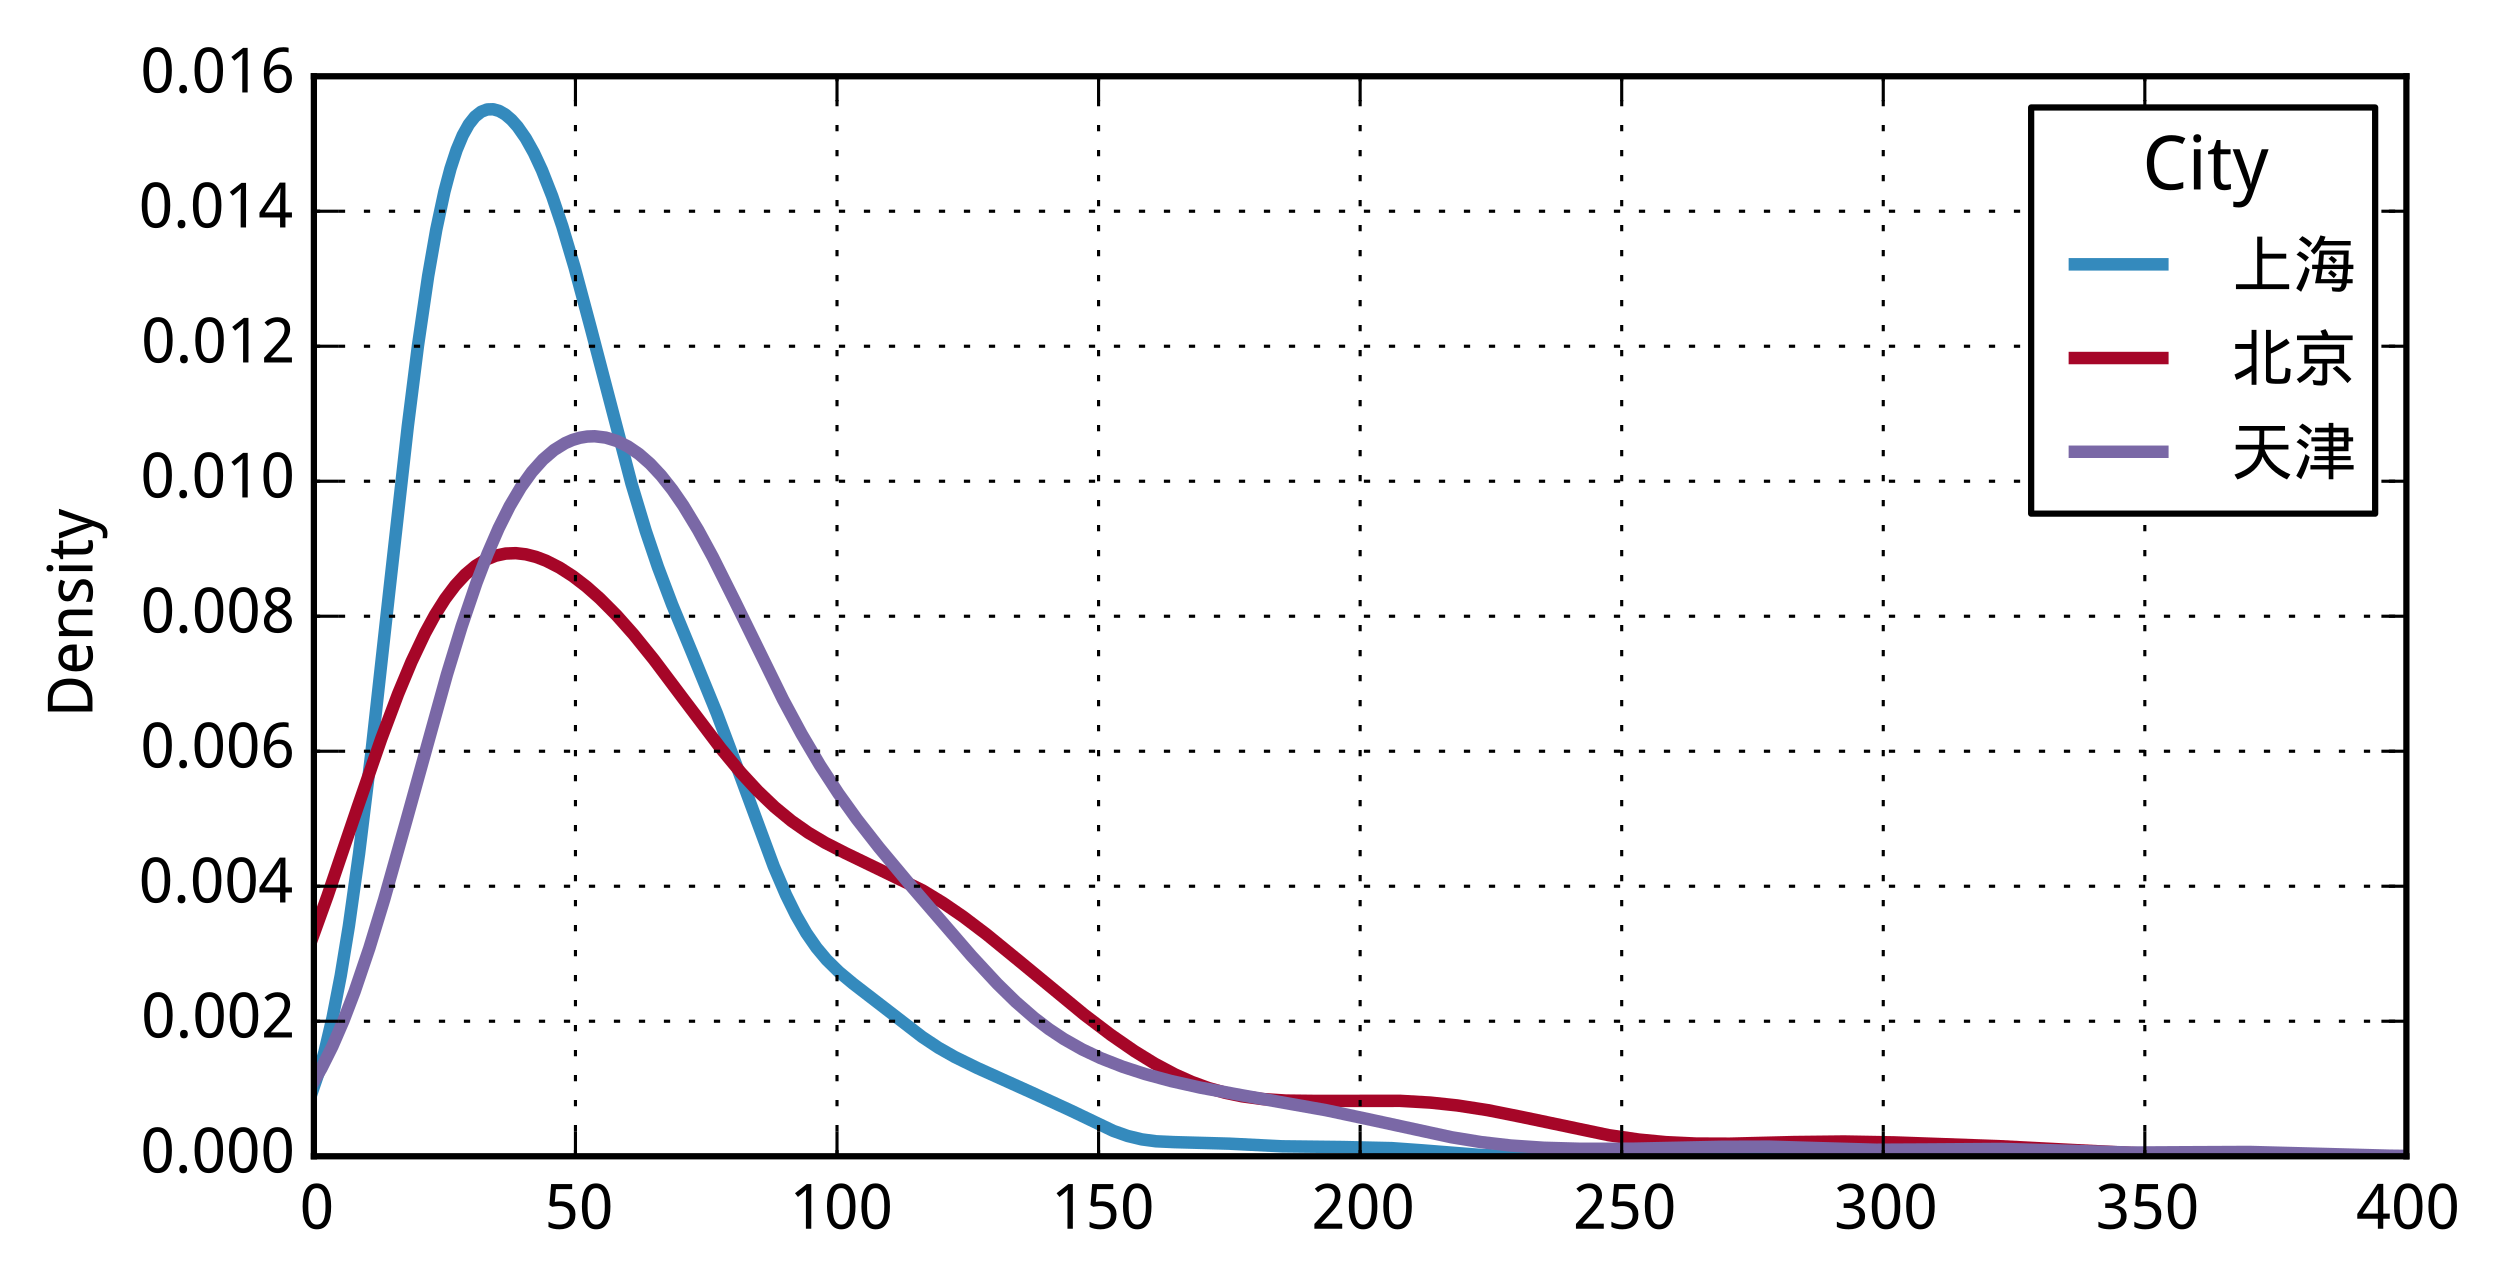 <?xml version="1.0" encoding="utf-8" standalone="no"?>
<!DOCTYPE svg PUBLIC "-//W3C//DTD SVG 1.1//EN"
  "http://www.w3.org/Graphics/SVG/1.1/DTD/svg11.dtd">
<!-- Created with matplotlib (http://matplotlib.org/) -->
<svg height="206pt" version="1.1" viewBox="0 0 400 206" width="400pt" xmlns="http://www.w3.org/2000/svg" xmlns:xlink="http://www.w3.org/1999/xlink">
 <defs>
  <style type="text/css">
*{stroke-linecap:butt;stroke-linejoin:round;}
  </style>
 </defs>
 <g id="figure_1">
  <g id="patch_1">
   <path d="
M4.44089e-16 206.196
L400.19 206.196
L400.19 0
L4.44089e-16 0
z
" style="fill:#ffffff;"/>
  </g>
  <g id="axes_1">
   <g id="patch_2">
    <path d="
M50.222 184.999
L385.022 184.999
L385.022 12.199
L50.222 12.199
z
" style="fill:#ffffff;"/>
   </g>
   <g id="line2d_1">
    <path clip-path="url(#pd589d050f4)" d="
M49.963 174.605
L50.939 171.751
L51.915 168.33
L53.216 162.801
L54.518 156.088
L55.819 148.16
L57.445 136.601
L59.397 120.658
L62.325 94.231
L65.252 68.166
L66.879 55.268
L68.506 44.144
L69.807 36.715
L71.108 30.643
L72.084 26.959
L73.06 23.979
L74.036 21.645
L75.012 19.896
L75.987 18.666
L76.963 17.89
L77.939 17.511
L78.915 17.481
L79.891 17.763
L80.867 18.331
L81.843 19.168
L82.819 20.266
L84.12 22.132
L85.421 24.459
L86.722 27.253
L88.349 31.39
L89.975 36.209
L91.927 42.775
L94.53 52.501
L101.036 77.38
L103.313 84.941
L105.265 90.714
L107.542 96.739
L110.795 104.603
L114.698 114.152
L117.626 121.93
L123.807 138.638
L125.759 143.183
L127.385 146.477
L129.012 149.287
L130.638 151.631
L132.265 153.571
L134.217 155.492
L136.494 157.387
L147.554 165.91
L150.156 167.638
L152.759 169.115
L156.337 170.868
L165.12 174.831
L171.301 177.677
L178.132 180.945
L180.41 181.752
L182.687 182.302
L184.964 182.606
L187.891 182.741
L196.675 182.986
L205.133 183.411
L214.892 183.526
L222.699 183.703
L227.578 184.054
L237.012 184.801
L242.868 184.963
L255.229 184.999
L304.024 184.999
L304.024 184.999" style="fill:none;stroke:#348abd;stroke-linecap:square;stroke-width:2.0;"/>
   </g>
   <g id="line2d_2">
    <path clip-path="url(#pd589d050f4)" d="
M49.707 150.819
L52.397 143.355
L57.239 129.092
L61.005 118.193
L63.695 111.023
L65.847 105.861
L67.999 101.319
L69.613 98.363
L71.227 95.809
L72.841 93.662
L74.455 91.918
L76.069 90.56
L77.683 89.567
L79.297 88.913
L80.911 88.569
L82.525 88.505
L84.139 88.692
L85.753 89.103
L87.367 89.715
L89.519 90.812
L91.671 92.2
L93.823 93.854
L95.975 95.756
L98.665 98.461
L101.355 101.493
L104.583 105.49
L109.425 111.935
L115.343 119.767
L118.572 123.659
L121.262 126.571
L123.952 129.138
L126.642 131.352
L129.332 133.235
L132.022 134.838
L135.25 136.488
L147.624 142.472
L150.852 144.438
L154.08 146.649
L157.846 149.498
L163.226 153.893
L173.448 162.319
L177.752 165.584
L181.518 168.187
L184.746 170.175
L187.975 171.894
L190.665 173.097
L193.355 174.082
L196.045 174.848
L198.735 175.409
L201.963 175.844
L205.729 176.092
L210.571 176.148
L224.021 176.135
L228.863 176.415
L233.167 176.871
L238.009 177.622
L243.389 178.695
L257.378 181.625
L262.22 182.33
L266.524 182.742
L271.366 182.971
L276.746 182.991
L286.968 182.732
L295.038 182.641
L303.108 182.787
L319.786 183.385
L332.161 184.026
L345.073 184.676
L354.757 184.912
L369.283 184.993
L385.423 184.999
L385.423 184.999" style="fill:none;stroke:#a60628;stroke-linecap:square;stroke-width:2.0;"/>
   </g>
   <g id="line2d_3">
    <path clip-path="url(#pd589d050f4)" d="
M49.643 173.979
L51.416 170.959
L53.189 167.405
L54.962 163.302
L56.735 158.659
L59.099 151.682
L61.462 143.936
L65.008 131.333
L71.509 107.917
L73.873 100.194
L76.237 93.238
L78.01 88.607
L79.783 84.516
L81.556 80.976
L83.329 77.98
L85.102 75.507
L86.874 73.528
L88.647 72.007
L90.42 70.907
L91.602 70.391
L92.784 70.04
L93.966 69.845
L95.148 69.802
L96.921 70.016
L98.694 70.559
L100.467 71.432
L102.24 72.642
L104.013 74.194
L105.786 76.093
L107.559 78.334
L109.332 80.904
L111.695 84.8
L114.059 89.148
L117.605 96.248
L125.288 111.935
L128.243 117.427
L131.198 122.437
L134.153 126.968
L137.108 131.085
L140.653 135.622
L145.972 141.991
L155.428 152.936
L159.565 157.399
L162.52 160.292
L165.474 162.86
L167.838 164.66
L170.202 166.233
L173.157 167.907
L176.112 169.303
L179.658 170.69
L183.204 171.841
L187.341 172.963
L192.068 174.023
L198.569 175.22
L212.162 177.634
L219.844 179.271
L232.255 181.963
L236.983 182.736
L241.711 183.282
L247.029 183.642
L252.939 183.81
L261.213 183.797
L275.396 183.489
L283.079 183.465
L290.762 183.693
L300.217 183.961
L307.9 183.921
L320.311 183.83
L328.584 184.054
L340.995 184.409
L349.268 184.362
L359.906 184.313
L368.771 184.548
L382.363 184.914
L385.318 184.949
L385.318 184.949" style="fill:none;stroke:#7a68a6;stroke-linecap:square;stroke-width:2.0;"/>
   </g>
   <g id="patch_3">
    <path d="
M50.222 12.199
L385.022 12.199" style="fill:none;stroke:#000000;stroke-linecap:square;stroke-linejoin:miter;"/>
   </g>
   <g id="patch_4">
    <path d="
M385.022 184.999
L385.022 12.199" style="fill:none;stroke:#000000;stroke-linecap:square;stroke-linejoin:miter;"/>
   </g>
   <g id="patch_5">
    <path d="
M50.222 184.999
L385.022 184.999" style="fill:none;stroke:#000000;stroke-linecap:square;stroke-linejoin:miter;"/>
   </g>
   <g id="patch_6">
    <path d="
M50.222 184.999
L50.222 12.199" style="fill:none;stroke:#000000;stroke-linecap:square;stroke-linejoin:miter;"/>
   </g>
   <g id="matplotlib.axis_1">
    <g id="xtick_1">
     <g id="line2d_4">
      <path clip-path="url(#pd589d050f4)" d="
M50.222 184.999
L50.222 12.199" style="fill:none;stroke:#000000;stroke-dasharray:1,3;stroke-dashoffset:0.0;stroke-width:0.5;"/>
     </g>
     <g id="line2d_5">
      <defs>
       <path d="
M0 0
L0 -4" id="m93b0483c22" style="stroke:#000000;stroke-width:0.5;"/>
      </defs>
      <g>
       <use style="stroke:#000000;stroke-width:0.5;" x="50.222" xlink:href="#m93b0483c22" y="184.999"/>
      </g>
     </g>
     <g id="line2d_6">
      <defs>
       <path d="
M0 0
L0 4" id="m741efc42ff" style="stroke:#000000;stroke-width:0.5;"/>
      </defs>
      <g>
       <use style="stroke:#000000;stroke-width:0.5;" x="50.222" xlink:href="#m741efc42ff" y="12.199"/>
      </g>
     </g>
     <g id="text_1">
      <!-- 0 -->
      <defs>
       <path d="
M50.391 35.797
Q50.391 27.156 49.141 20.312
Q47.906 13.484 45.141 8.734
Q42.391 4 38.031 1.5
Q33.688 -0.984 27.484 -0.984
Q21.734 -0.984 17.453 1.5
Q13.188 4 10.375 8.734
Q7.562 13.484 6.172 20.312
Q4.781 27.156 4.781 35.797
Q4.781 44.438 6.031 51.266
Q7.281 58.109 9.984 62.812
Q12.703 67.531 17.016 70.016
Q21.344 72.516 27.484 72.516
Q33.297 72.516 37.594 70.047
Q41.891 67.578 44.719 62.859
Q47.562 58.156 48.969 51.312
Q50.391 44.484 50.391 35.797
M13.812 35.797
Q13.812 28.469 14.547 23
Q15.281 17.531 16.891 13.891
Q18.5 10.25 21.109 8.422
Q23.734 6.594 27.484 6.594
Q31.25 6.594 33.891 8.391
Q36.531 10.203 38.203 13.812
Q39.891 17.438 40.641 22.922
Q41.406 28.422 41.406 35.797
Q41.406 43.109 40.641 48.578
Q39.891 54.047 38.203 57.656
Q36.531 61.281 33.891 63.078
Q31.25 64.891 27.484 64.891
Q23.734 64.891 21.109 63.078
Q18.5 61.281 16.891 57.656
Q15.281 54.047 14.547 48.578
Q13.812 43.109 13.812 35.797" id="WenQuanYiMicroHei-30"/>
      </defs>
      <g transform="translate(47.943 196.594)scale(0.1 -0.1)">
       <use xlink:href="#WenQuanYiMicroHei-30"/>
      </g>
     </g>
    </g>
    <g id="xtick_2">
     <g id="line2d_7">
      <path clip-path="url(#pd589d050f4)" d="
M92.072 184.999
L92.072 12.199" style="fill:none;stroke:#000000;stroke-dasharray:1,3;stroke-dashoffset:0.0;stroke-width:0.5;"/>
     </g>
     <g id="line2d_8">
      <g>
       <use style="stroke:#000000;stroke-width:0.5;" x="92.072" xlink:href="#m93b0483c22" y="184.999"/>
      </g>
     </g>
     <g id="line2d_9">
      <g>
       <use style="stroke:#000000;stroke-width:0.5;" x="92.072" xlink:href="#m741efc42ff" y="12.199"/>
      </g>
     </g>
     <g id="text_2">
      <!-- 50 -->
      <defs>
       <path d="
M26.609 43.797
Q31.453 43.797 35.625 42.453
Q39.797 41.109 42.891 38.469
Q46 35.844 47.75 31.938
Q49.516 28.031 49.516 22.906
Q49.516 17.328 47.844 12.891
Q46.188 8.453 42.922 5.375
Q39.656 2.297 34.844 0.656
Q30.031 -0.984 23.781 -0.984
Q21.297 -0.984 18.875 -0.734
Q16.453 -0.484 14.234 -0.016
Q12.016 0.438 10.016 1.172
Q8.016 1.906 6.391 2.875
L6.391 11.281
Q8.016 10.156 10.188 9.281
Q12.359 8.406 14.75 7.812
Q17.141 7.234 19.547 6.906
Q21.969 6.594 24.031 6.594
Q27.875 6.594 30.906 7.5
Q33.938 8.406 36.031 10.297
Q38.141 12.203 39.25 15.078
Q40.375 17.969 40.375 21.922
Q40.375 28.906 36.078 32.594
Q31.781 36.281 23.578 36.281
Q22.266 36.281 20.719 36.156
Q19.188 36.031 17.641 35.828
Q16.109 35.641 14.719 35.422
Q13.328 35.203 12.312 35.016
L7.906 37.797
L10.594 71.391
L44.281 71.391
L44.281 63.281
L18.312 63.281
L16.406 42.828
Q17.969 43.109 20.531 43.453
Q23.094 43.797 26.609 43.797" id="WenQuanYiMicroHei-35"/>
      </defs>
      <g transform="translate(87.12 196.594)scale(0.1 -0.1)">
       <use xlink:href="#WenQuanYiMicroHei-35"/>
       <use x="55.078" xlink:href="#WenQuanYiMicroHei-30"/>
      </g>
     </g>
    </g>
    <g id="xtick_3">
     <g id="line2d_10">
      <path clip-path="url(#pd589d050f4)" d="
M133.922 184.999
L133.922 12.199" style="fill:none;stroke:#000000;stroke-dasharray:1,3;stroke-dashoffset:0.0;stroke-width:0.5;"/>
     </g>
     <g id="line2d_11">
      <g>
       <use style="stroke:#000000;stroke-width:0.5;" x="133.922" xlink:href="#m93b0483c22" y="184.999"/>
      </g>
     </g>
     <g id="line2d_12">
      <g>
       <use style="stroke:#000000;stroke-width:0.5;" x="133.922" xlink:href="#m741efc42ff" y="12.199"/>
      </g>
     </g>
     <g id="text_3">
      <!-- 100 -->
      <defs>
       <path d="
M34.719 0
L26.125 0
L26.125 44.578
Q26.125 46.688 26.141 49.078
Q26.172 51.469 26.234 53.828
Q26.312 56.203 26.391 58.375
Q26.469 60.547 26.516 62.203
Q25.688 61.328 25.047 60.688
Q24.422 60.062 23.75 59.469
Q23.094 58.891 22.359 58.219
Q21.625 57.562 20.609 56.688
L13.375 50.781
L8.688 56.781
L27.391 71.391
L34.719 71.391
z
" id="WenQuanYiMicroHei-31"/>
      </defs>
      <g transform="translate(126.332 196.594)scale(0.1 -0.1)">
       <use xlink:href="#WenQuanYiMicroHei-31"/>
       <use x="55.078" xlink:href="#WenQuanYiMicroHei-30"/>
       <use x="110.156" xlink:href="#WenQuanYiMicroHei-30"/>
      </g>
     </g>
    </g>
    <g id="xtick_4">
     <g id="line2d_13">
      <path clip-path="url(#pd589d050f4)" d="
M175.772 184.999
L175.772 12.199" style="fill:none;stroke:#000000;stroke-dasharray:1,3;stroke-dashoffset:0.0;stroke-width:0.5;"/>
     </g>
     <g id="line2d_14">
      <g>
       <use style="stroke:#000000;stroke-width:0.5;" x="175.772" xlink:href="#m93b0483c22" y="184.999"/>
      </g>
     </g>
     <g id="line2d_15">
      <g>
       <use style="stroke:#000000;stroke-width:0.5;" x="175.772" xlink:href="#m741efc42ff" y="12.199"/>
      </g>
     </g>
     <g id="text_4">
      <!-- 150 -->
      <g transform="translate(168.182 196.594)scale(0.1 -0.1)">
       <use xlink:href="#WenQuanYiMicroHei-31"/>
       <use x="55.078" xlink:href="#WenQuanYiMicroHei-35"/>
       <use x="110.156" xlink:href="#WenQuanYiMicroHei-30"/>
      </g>
     </g>
    </g>
    <g id="xtick_5">
     <g id="line2d_16">
      <path clip-path="url(#pd589d050f4)" d="
M217.622 184.999
L217.622 12.199" style="fill:none;stroke:#000000;stroke-dasharray:1,3;stroke-dashoffset:0.0;stroke-width:0.5;"/>
     </g>
     <g id="line2d_17">
      <g>
       <use style="stroke:#000000;stroke-width:0.5;" x="217.622" xlink:href="#m93b0483c22" y="184.999"/>
      </g>
     </g>
     <g id="line2d_18">
      <g>
       <use style="stroke:#000000;stroke-width:0.5;" x="217.622" xlink:href="#m741efc42ff" y="12.199"/>
      </g>
     </g>
     <g id="text_5">
      <!-- 200 -->
      <defs>
       <path d="
M49.219 0
L4.688 0
L4.688 7.625
L21.781 26.219
Q25.438 30.172 28.312 33.438
Q31.203 36.719 33.219 39.844
Q35.25 42.969 36.328 46.109
Q37.406 49.266 37.406 52.984
Q37.406 55.859 36.578 58.047
Q35.75 60.25 34.203 61.781
Q32.672 63.328 30.562 64.109
Q28.469 64.891 25.875 64.891
Q21.234 64.891 17.5 63.016
Q13.766 61.141 10.406 58.203
L5.422 64.016
Q7.375 65.766 9.609 67.297
Q11.859 68.844 14.453 69.969
Q17.047 71.094 19.922 71.75
Q22.797 72.406 25.984 72.406
Q30.672 72.406 34.453 71.094
Q38.234 69.781 40.859 67.312
Q43.5 64.844 44.938 61.297
Q46.391 57.766 46.391 53.328
Q46.391 49.172 45.094 45.406
Q43.797 41.656 41.531 38.016
Q39.266 34.375 36.109 30.703
Q32.953 27.047 29.297 23.094
L15.578 8.5
L15.578 8.109
L49.219 8.109
z
" id="WenQuanYiMicroHei-32"/>
      </defs>
      <g transform="translate(209.832 196.594)scale(0.1 -0.1)">
       <use xlink:href="#WenQuanYiMicroHei-32"/>
       <use x="55.078" xlink:href="#WenQuanYiMicroHei-30"/>
       <use x="110.156" xlink:href="#WenQuanYiMicroHei-30"/>
      </g>
     </g>
    </g>
    <g id="xtick_6">
     <g id="line2d_19">
      <path clip-path="url(#pd589d050f4)" d="
M259.472 184.999
L259.472 12.199" style="fill:none;stroke:#000000;stroke-dasharray:1,3;stroke-dashoffset:0.0;stroke-width:0.5;"/>
     </g>
     <g id="line2d_20">
      <g>
       <use style="stroke:#000000;stroke-width:0.5;" x="259.472" xlink:href="#m93b0483c22" y="184.999"/>
      </g>
     </g>
     <g id="line2d_21">
      <g>
       <use style="stroke:#000000;stroke-width:0.5;" x="259.472" xlink:href="#m741efc42ff" y="12.199"/>
      </g>
     </g>
     <g id="text_6">
      <!-- 250 -->
      <g transform="translate(251.682 196.594)scale(0.1 -0.1)">
       <use xlink:href="#WenQuanYiMicroHei-32"/>
       <use x="55.078" xlink:href="#WenQuanYiMicroHei-35"/>
       <use x="110.156" xlink:href="#WenQuanYiMicroHei-30"/>
      </g>
     </g>
    </g>
    <g id="xtick_7">
     <g id="line2d_22">
      <path clip-path="url(#pd589d050f4)" d="
M301.322 184.999
L301.322 12.199" style="fill:none;stroke:#000000;stroke-dasharray:1,3;stroke-dashoffset:0.0;stroke-width:0.5;"/>
     </g>
     <g id="line2d_23">
      <g>
       <use style="stroke:#000000;stroke-width:0.5;" x="301.322" xlink:href="#m93b0483c22" y="184.999"/>
      </g>
     </g>
     <g id="line2d_24">
      <g>
       <use style="stroke:#000000;stroke-width:0.5;" x="301.322" xlink:href="#m741efc42ff" y="12.199"/>
      </g>
     </g>
     <g id="text_7">
      <!-- 300 -->
      <defs>
       <path d="
M46.922 54.688
Q46.922 51.125 45.797 48.188
Q44.672 45.266 42.641 43.109
Q40.625 40.969 37.797 39.578
Q34.969 38.188 31.5 37.594
L31.5 37.312
Q40.141 36.234 44.625 31.812
Q49.125 27.391 49.125 20.312
Q49.125 15.625 47.531 11.719
Q45.953 7.812 42.719 4.984
Q39.5 2.156 34.562 0.578
Q29.641 -0.984 22.906 -0.984
Q17.578 -0.984 12.859 -0.141
Q8.156 0.688 4 2.875
L4 11.188
Q8.25 8.938 13.203 7.719
Q18.172 6.5 22.703 6.5
Q27.203 6.5 30.469 7.469
Q33.734 8.453 35.859 10.25
Q37.984 12.062 38.984 14.688
Q39.984 17.328 39.984 20.609
Q39.984 23.922 38.688 26.281
Q37.406 28.656 35.016 30.188
Q32.625 31.734 29.172 32.469
Q25.734 33.203 21.391 33.203
L14.891 33.203
L14.891 40.578
L21.391 40.578
Q25.344 40.578 28.422 41.547
Q31.5 42.531 33.562 44.328
Q35.641 46.141 36.719 48.625
Q37.797 51.125 37.797 54.109
Q37.797 56.641 36.906 58.641
Q36.031 60.641 34.422 62.031
Q32.812 63.422 30.562 64.156
Q28.328 64.891 25.594 64.891
Q20.359 64.891 16.375 63.25
Q12.406 61.625 8.797 58.984
L4.297 65.094
Q6.156 66.609 8.422 67.922
Q10.688 69.234 13.375 70.234
Q16.062 71.234 19.109 71.812
Q22.172 72.406 25.594 72.406
Q30.859 72.406 34.828 71.094
Q38.812 69.781 41.5 67.406
Q44.188 65.047 45.547 61.797
Q46.922 58.547 46.922 54.688" id="WenQuanYiMicroHei-33"/>
      </defs>
      <g transform="translate(293.498 196.594)scale(0.1 -0.1)">
       <use xlink:href="#WenQuanYiMicroHei-33"/>
       <use x="55.078" xlink:href="#WenQuanYiMicroHei-30"/>
       <use x="110.156" xlink:href="#WenQuanYiMicroHei-30"/>
      </g>
     </g>
    </g>
    <g id="xtick_8">
     <g id="line2d_25">
      <path clip-path="url(#pd589d050f4)" d="
M343.172 184.999
L343.172 12.199" style="fill:none;stroke:#000000;stroke-dasharray:1,3;stroke-dashoffset:0.0;stroke-width:0.5;"/>
     </g>
     <g id="line2d_26">
      <g>
       <use style="stroke:#000000;stroke-width:0.5;" x="343.172" xlink:href="#m93b0483c22" y="184.999"/>
      </g>
     </g>
     <g id="line2d_27">
      <g>
       <use style="stroke:#000000;stroke-width:0.5;" x="343.172" xlink:href="#m741efc42ff" y="12.199"/>
      </g>
     </g>
     <g id="text_8">
      <!-- 350 -->
      <g transform="translate(335.348 196.594)scale(0.1 -0.1)">
       <use xlink:href="#WenQuanYiMicroHei-33"/>
       <use x="55.078" xlink:href="#WenQuanYiMicroHei-35"/>
       <use x="110.156" xlink:href="#WenQuanYiMicroHei-30"/>
      </g>
     </g>
    </g>
    <g id="xtick_9">
     <g id="line2d_28">
      <path clip-path="url(#pd589d050f4)" d="
M385.022 184.999
L385.022 12.199" style="fill:none;stroke:#000000;stroke-dasharray:1,3;stroke-dashoffset:0.0;stroke-width:0.5;"/>
     </g>
     <g id="line2d_29">
      <g>
       <use style="stroke:#000000;stroke-width:0.5;" x="385.022" xlink:href="#m93b0483c22" y="184.999"/>
      </g>
     </g>
     <g id="line2d_30">
      <g>
       <use style="stroke:#000000;stroke-width:0.5;" x="385.022" xlink:href="#m741efc42ff" y="12.199"/>
      </g>
     </g>
     <g id="text_9">
      <!-- 400 -->
      <defs>
       <path d="
M53.078 16.016
L42.672 16.016
L42.672 0
L34.078 0
L34.078 16.016
L1.125 16.016
L1.125 23.781
L33.5 71.781
L42.672 71.781
L42.672 24.125
L53.078 24.125
z

M34.078 24.125
L34.078 41.5
Q34.078 44.234 34.156 47.234
Q34.234 50.25 34.328 53.094
Q34.422 55.953 34.547 58.438
Q34.672 60.938 34.719 62.594
L34.281 62.594
Q33.938 61.625 33.422 60.422
Q32.906 59.234 32.297 58.031
Q31.688 56.844 31.047 55.719
Q30.422 54.594 29.891 53.812
L9.812 24.125
z
" id="WenQuanYiMicroHei-34"/>
      </defs>
      <g transform="translate(377.054 196.594)scale(0.1 -0.1)">
       <use xlink:href="#WenQuanYiMicroHei-34"/>
       <use x="55.078" xlink:href="#WenQuanYiMicroHei-30"/>
       <use x="110.156" xlink:href="#WenQuanYiMicroHei-30"/>
      </g>
     </g>
    </g>
   </g>
   <g id="matplotlib.axis_2">
    <g id="ytick_1">
     <g id="line2d_31">
      <path clip-path="url(#pd589d050f4)" d="
M50.222 184.999
L385.022 184.999" style="fill:none;stroke:#000000;stroke-dasharray:1,3;stroke-dashoffset:0.0;stroke-width:0.5;"/>
     </g>
     <g id="line2d_32">
      <defs>
       <path d="
M0 0
L4 0" id="m728421d6d4" style="stroke:#000000;stroke-width:0.5;"/>
      </defs>
      <g>
       <use style="stroke:#000000;stroke-width:0.5;" x="50.222" xlink:href="#m728421d6d4" y="184.999"/>
      </g>
     </g>
     <g id="line2d_33">
      <defs>
       <path d="
M0 0
L-4 0" id="mcb0005524f" style="stroke:#000000;stroke-width:0.5;"/>
      </defs>
      <g>
       <use style="stroke:#000000;stroke-width:0.5;" x="385.022" xlink:href="#mcb0005524f" y="184.999"/>
      </g>
     </g>
     <g id="text_10">
      <!-- 0.000 -->
      <defs>
       <path d="
M7.172 5.422
Q7.172 7.281 7.656 8.562
Q8.156 9.859 8.984 10.656
Q9.812 11.469 10.938 11.828
Q12.062 12.203 13.375 12.203
Q14.656 12.203 15.797 11.828
Q16.938 11.469 17.766 10.656
Q18.609 9.859 19.094 8.562
Q19.578 7.281 19.578 5.422
Q19.578 3.609 19.094 2.312
Q18.609 1.031 17.766 0.188
Q16.938 -0.641 15.797 -1.031
Q14.656 -1.422 13.375 -1.422
Q12.062 -1.422 10.938 -1.031
Q9.812 -0.641 8.984 0.188
Q8.156 1.031 7.656 2.312
Q7.172 3.609 7.172 5.422" id="WenQuanYiMicroHei-2e"/>
      </defs>
      <g transform="translate(22.466 187.595)scale(0.1 -0.1)">
       <use xlink:href="#WenQuanYiMicroHei-30"/>
       <use x="55.078" xlink:href="#WenQuanYiMicroHei-2e"/>
       <use x="81.885" xlink:href="#WenQuanYiMicroHei-30"/>
       <use x="136.963" xlink:href="#WenQuanYiMicroHei-30"/>
       <use x="192.041" xlink:href="#WenQuanYiMicroHei-30"/>
      </g>
     </g>
    </g>
    <g id="ytick_2">
     <g id="line2d_34">
      <path clip-path="url(#pd589d050f4)" d="
M50.222 163.399
L385.022 163.399" style="fill:none;stroke:#000000;stroke-dasharray:1,3;stroke-dashoffset:0.0;stroke-width:0.5;"/>
     </g>
     <g id="line2d_35">
      <g>
       <use style="stroke:#000000;stroke-width:0.5;" x="50.222" xlink:href="#m728421d6d4" y="163.399"/>
      </g>
     </g>
     <g id="line2d_36">
      <g>
       <use style="stroke:#000000;stroke-width:0.5;" x="385.022" xlink:href="#mcb0005524f" y="163.399"/>
      </g>
     </g>
     <g id="text_11">
      <!-- 0.002 -->
      <g transform="translate(22.583 165.995)scale(0.1 -0.1)">
       <use xlink:href="#WenQuanYiMicroHei-30"/>
       <use x="55.078" xlink:href="#WenQuanYiMicroHei-2e"/>
       <use x="81.885" xlink:href="#WenQuanYiMicroHei-30"/>
       <use x="136.963" xlink:href="#WenQuanYiMicroHei-30"/>
       <use x="192.041" xlink:href="#WenQuanYiMicroHei-32"/>
      </g>
     </g>
    </g>
    <g id="ytick_3">
     <g id="line2d_37">
      <path clip-path="url(#pd589d050f4)" d="
M50.222 141.799
L385.022 141.799" style="fill:none;stroke:#000000;stroke-dasharray:1,3;stroke-dashoffset:0.0;stroke-width:0.5;"/>
     </g>
     <g id="line2d_38">
      <g>
       <use style="stroke:#000000;stroke-width:0.5;" x="50.222" xlink:href="#m728421d6d4" y="141.799"/>
      </g>
     </g>
     <g id="line2d_39">
      <g>
       <use style="stroke:#000000;stroke-width:0.5;" x="385.022" xlink:href="#mcb0005524f" y="141.799"/>
      </g>
     </g>
     <g id="text_12">
      <!-- 0.004 -->
      <g transform="translate(22.198 144.395)scale(0.1 -0.1)">
       <use xlink:href="#WenQuanYiMicroHei-30"/>
       <use x="55.078" xlink:href="#WenQuanYiMicroHei-2e"/>
       <use x="81.885" xlink:href="#WenQuanYiMicroHei-30"/>
       <use x="136.963" xlink:href="#WenQuanYiMicroHei-30"/>
       <use x="192.041" xlink:href="#WenQuanYiMicroHei-34"/>
      </g>
     </g>
    </g>
    <g id="ytick_4">
     <g id="line2d_40">
      <path clip-path="url(#pd589d050f4)" d="
M50.222 120.199
L385.022 120.199" style="fill:none;stroke:#000000;stroke-dasharray:1,3;stroke-dashoffset:0.0;stroke-width:0.5;"/>
     </g>
     <g id="line2d_41">
      <g>
       <use style="stroke:#000000;stroke-width:0.5;" x="50.222" xlink:href="#m728421d6d4" y="120.199"/>
      </g>
     </g>
     <g id="line2d_42">
      <g>
       <use style="stroke:#000000;stroke-width:0.5;" x="385.022" xlink:href="#mcb0005524f" y="120.199"/>
      </g>
     </g>
     <g id="text_13">
      <!-- 0.006 -->
      <defs>
       <path d="
M5.516 30.516
Q5.516 35.641 6.031 40.719
Q6.547 45.797 7.828 50.453
Q9.125 55.125 11.375 59.125
Q13.625 63.141 17.094 66.094
Q20.562 69.047 25.391 70.719
Q30.219 72.406 36.719 72.406
Q37.641 72.406 38.766 72.359
Q39.891 72.312 41.031 72.188
Q42.188 72.078 43.234 71.906
Q44.281 71.734 45.125 71.484
L45.125 63.922
Q43.406 64.5 41.25 64.797
Q39.109 65.094 37.016 65.094
Q32.625 65.094 29.266 64.031
Q25.922 62.984 23.484 61.078
Q21.047 59.188 19.406 56.547
Q17.781 53.906 16.75 50.703
Q15.719 47.516 15.234 43.891
Q14.75 40.281 14.594 36.375
L15.188 36.375
Q16.156 38.141 17.547 39.672
Q18.953 41.219 20.797 42.312
Q22.656 43.406 24.969 44.031
Q27.297 44.672 30.172 44.672
Q34.812 44.672 38.562 43.234
Q42.328 41.797 44.969 39.016
Q47.609 36.234 49.047 32.203
Q50.484 28.172 50.484 23
Q50.484 17.438 48.969 12.984
Q47.469 8.547 44.625 5.438
Q41.797 2.344 37.797 0.672
Q33.797 -0.984 28.812 -0.984
Q23.922 -0.984 19.641 0.922
Q15.375 2.828 12.25 6.734
Q9.125 10.641 7.312 16.547
Q5.516 22.469 5.516 30.516
M28.719 6.5
Q31.641 6.5 34.047 7.5
Q36.469 8.5 38.219 10.516
Q39.984 12.547 40.938 15.641
Q41.891 18.75 41.891 23
Q41.891 26.422 41.078 29.125
Q40.281 31.844 38.672 33.734
Q37.062 35.641 34.641 36.672
Q32.234 37.703 29 37.703
Q25.734 37.703 23.016 36.547
Q20.312 35.406 18.406 33.562
Q16.5 31.734 15.453 29.391
Q14.406 27.047 14.406 24.703
Q14.406 21.438 15.312 18.188
Q16.219 14.938 18 12.344
Q19.781 9.766 22.453 8.125
Q25.141 6.5 28.719 6.5" id="WenQuanYiMicroHei-36"/>
      </defs>
      <g transform="translate(22.457 122.795)scale(0.1 -0.1)">
       <use xlink:href="#WenQuanYiMicroHei-30"/>
       <use x="55.078" xlink:href="#WenQuanYiMicroHei-2e"/>
       <use x="81.885" xlink:href="#WenQuanYiMicroHei-30"/>
       <use x="136.963" xlink:href="#WenQuanYiMicroHei-30"/>
       <use x="192.041" xlink:href="#WenQuanYiMicroHei-36"/>
      </g>
     </g>
    </g>
    <g id="ytick_5">
     <g id="line2d_43">
      <path clip-path="url(#pd589d050f4)" d="
M50.222 98.599
L385.022 98.599" style="fill:none;stroke:#000000;stroke-dasharray:1,3;stroke-dashoffset:0.0;stroke-width:0.5;"/>
     </g>
     <g id="line2d_44">
      <g>
       <use style="stroke:#000000;stroke-width:0.5;" x="50.222" xlink:href="#m728421d6d4" y="98.599"/>
      </g>
     </g>
     <g id="line2d_45">
      <g>
       <use style="stroke:#000000;stroke-width:0.5;" x="385.022" xlink:href="#mcb0005524f" y="98.599"/>
      </g>
     </g>
     <g id="text_14">
      <!-- 0.008 -->
      <defs>
       <path d="
M27.594 72.516
Q31.688 72.516 35.328 71.438
Q38.969 70.359 41.719 68.203
Q44.484 66.062 46.094 62.844
Q47.703 59.625 47.703 55.328
Q47.703 52.047 46.719 49.406
Q45.75 46.781 44.031 44.656
Q42.328 42.531 39.984 40.844
Q37.641 39.156 34.906 37.797
Q37.75 36.281 40.453 34.422
Q43.172 32.562 45.281 30.25
Q47.406 27.938 48.703 25.047
Q50 22.172 50 18.609
Q50 14.109 48.359 10.469
Q46.734 6.844 43.781 4.297
Q40.828 1.766 36.688 0.391
Q32.562 -0.984 27.594 -0.984
Q22.219 -0.984 18.047 0.328
Q13.875 1.656 11.016 4.125
Q8.156 6.594 6.656 10.156
Q5.172 13.719 5.172 18.219
Q5.172 21.875 6.266 24.797
Q7.375 27.734 9.219 30.078
Q11.078 32.422 13.609 34.219
Q16.156 36.031 19 37.406
Q16.609 38.922 14.5 40.703
Q12.406 42.484 10.859 44.672
Q9.328 46.875 8.422 49.531
Q7.516 52.203 7.516 55.422
Q7.516 59.672 9.156 62.859
Q10.797 66.062 13.578 68.203
Q16.359 70.359 20 71.438
Q23.641 72.516 27.594 72.516
M13.922 18.109
Q13.922 15.531 14.703 13.359
Q15.484 11.188 17.141 9.641
Q18.797 8.109 21.328 7.25
Q23.875 6.391 27.391 6.391
Q30.812 6.391 33.422 7.25
Q36.031 8.109 37.781 9.688
Q39.547 11.281 40.422 13.516
Q41.312 15.766 41.312 18.5
Q41.312 21.047 40.359 23.094
Q39.406 25.141 37.625 26.891
Q35.844 28.656 33.344 30.219
Q30.859 31.781 27.781 33.297
L26.312 33.984
Q20.172 31.062 17.047 27.266
Q13.922 23.484 13.922 18.109
M27.484 65.094
Q22.312 65.094 19.266 62.5
Q16.219 59.906 16.219 54.984
Q16.219 52.203 17.062 50.188
Q17.922 48.188 19.438 46.625
Q20.953 45.062 23.078 43.812
Q25.203 42.578 27.688 41.406
Q30.031 42.484 32.109 43.75
Q34.188 45.016 35.719 46.625
Q37.25 48.25 38.125 50.297
Q39.016 52.344 39.016 54.984
Q39.016 59.906 35.938 62.5
Q32.859 65.094 27.484 65.094" id="WenQuanYiMicroHei-38"/>
      </defs>
      <g transform="translate(22.505 101.195)scale(0.1 -0.1)">
       <use xlink:href="#WenQuanYiMicroHei-30"/>
       <use x="55.078" xlink:href="#WenQuanYiMicroHei-2e"/>
       <use x="81.885" xlink:href="#WenQuanYiMicroHei-30"/>
       <use x="136.963" xlink:href="#WenQuanYiMicroHei-30"/>
       <use x="192.041" xlink:href="#WenQuanYiMicroHei-38"/>
      </g>
     </g>
    </g>
    <g id="ytick_6">
     <g id="line2d_46">
      <path clip-path="url(#pd589d050f4)" d="
M50.222 76.999
L385.022 76.999" style="fill:none;stroke:#000000;stroke-dasharray:1,3;stroke-dashoffset:0.0;stroke-width:0.5;"/>
     </g>
     <g id="line2d_47">
      <g>
       <use style="stroke:#000000;stroke-width:0.5;" x="50.222" xlink:href="#m728421d6d4" y="76.999"/>
      </g>
     </g>
     <g id="line2d_48">
      <g>
       <use style="stroke:#000000;stroke-width:0.5;" x="385.022" xlink:href="#mcb0005524f" y="76.999"/>
      </g>
     </g>
     <g id="text_15">
      <!-- 0.010 -->
      <g transform="translate(22.466 79.595)scale(0.1 -0.1)">
       <use xlink:href="#WenQuanYiMicroHei-30"/>
       <use x="55.078" xlink:href="#WenQuanYiMicroHei-2e"/>
       <use x="81.885" xlink:href="#WenQuanYiMicroHei-30"/>
       <use x="136.963" xlink:href="#WenQuanYiMicroHei-31"/>
       <use x="192.041" xlink:href="#WenQuanYiMicroHei-30"/>
      </g>
     </g>
    </g>
    <g id="ytick_7">
     <g id="line2d_49">
      <path clip-path="url(#pd589d050f4)" d="
M50.222 55.399
L385.022 55.399" style="fill:none;stroke:#000000;stroke-dasharray:1,3;stroke-dashoffset:0.0;stroke-width:0.5;"/>
     </g>
     <g id="line2d_50">
      <g>
       <use style="stroke:#000000;stroke-width:0.5;" x="50.222" xlink:href="#m728421d6d4" y="55.399"/>
      </g>
     </g>
     <g id="line2d_51">
      <g>
       <use style="stroke:#000000;stroke-width:0.5;" x="385.022" xlink:href="#mcb0005524f" y="55.399"/>
      </g>
     </g>
     <g id="text_16">
      <!-- 0.012 -->
      <g transform="translate(22.583 57.995)scale(0.1 -0.1)">
       <use xlink:href="#WenQuanYiMicroHei-30"/>
       <use x="55.078" xlink:href="#WenQuanYiMicroHei-2e"/>
       <use x="81.885" xlink:href="#WenQuanYiMicroHei-30"/>
       <use x="136.963" xlink:href="#WenQuanYiMicroHei-31"/>
       <use x="192.041" xlink:href="#WenQuanYiMicroHei-32"/>
      </g>
     </g>
    </g>
    <g id="ytick_8">
     <g id="line2d_52">
      <path clip-path="url(#pd589d050f4)" d="
M50.222 33.799
L385.022 33.799" style="fill:none;stroke:#000000;stroke-dasharray:1,3;stroke-dashoffset:0.0;stroke-width:0.5;"/>
     </g>
     <g id="line2d_53">
      <g>
       <use style="stroke:#000000;stroke-width:0.5;" x="50.222" xlink:href="#m728421d6d4" y="33.799"/>
      </g>
     </g>
     <g id="line2d_54">
      <g>
       <use style="stroke:#000000;stroke-width:0.5;" x="385.022" xlink:href="#mcb0005524f" y="33.799"/>
      </g>
     </g>
     <g id="text_17">
      <!-- 0.014 -->
      <g transform="translate(22.198 36.395)scale(0.1 -0.1)">
       <use xlink:href="#WenQuanYiMicroHei-30"/>
       <use x="55.078" xlink:href="#WenQuanYiMicroHei-2e"/>
       <use x="81.885" xlink:href="#WenQuanYiMicroHei-30"/>
       <use x="136.963" xlink:href="#WenQuanYiMicroHei-31"/>
       <use x="192.041" xlink:href="#WenQuanYiMicroHei-34"/>
      </g>
     </g>
    </g>
    <g id="ytick_9">
     <g id="line2d_55">
      <path clip-path="url(#pd589d050f4)" d="
M50.222 12.199
L385.022 12.199" style="fill:none;stroke:#000000;stroke-dasharray:1,3;stroke-dashoffset:0.0;stroke-width:0.5;"/>
     </g>
     <g id="line2d_56">
      <g>
       <use style="stroke:#000000;stroke-width:0.5;" x="50.222" xlink:href="#m728421d6d4" y="12.199"/>
      </g>
     </g>
     <g id="line2d_57">
      <g>
       <use style="stroke:#000000;stroke-width:0.5;" x="385.022" xlink:href="#mcb0005524f" y="12.199"/>
      </g>
     </g>
     <g id="text_18">
      <!-- 0.016 -->
      <g transform="translate(22.457 14.795)scale(0.1 -0.1)">
       <use xlink:href="#WenQuanYiMicroHei-30"/>
       <use x="55.078" xlink:href="#WenQuanYiMicroHei-2e"/>
       <use x="81.885" xlink:href="#WenQuanYiMicroHei-30"/>
       <use x="136.963" xlink:href="#WenQuanYiMicroHei-31"/>
       <use x="192.041" xlink:href="#WenQuanYiMicroHei-36"/>
      </g>
     </g>
    </g>
    <g id="text_19">
     <!-- Density -->
     <defs>
      <path d="
M42 0
L42 34.516
Q42 40.875 39.422 44.047
Q36.859 47.219 31.391 47.219
Q27.438 47.219 24.75 45.938
Q22.078 44.672 20.438 42.188
Q18.797 39.703 18.094 36.078
Q17.391 32.469 17.391 27.781
L17.391 0
L8.5 0
L8.5 53.609
L15.719 53.609
L17 46.391
L17.484 46.391
Q18.703 48.484 20.391 50.016
Q22.078 51.562 24.078 52.578
Q26.078 53.609 28.312 54.094
Q30.562 54.594 32.906 54.594
Q41.844 54.594 46.359 49.922
Q50.875 45.266 50.875 35.016
L50.875 0
z
" id="WenQuanYiMicroHei-6e"/>
      <path d="
M29.688 -0.984
Q24.312 -0.984 19.875 0.828
Q15.438 2.641 12.234 6.109
Q9.031 9.578 7.266 14.703
Q5.516 19.828 5.516 26.422
Q5.516 33.062 7.125 38.281
Q8.734 43.5 11.656 47.141
Q14.594 50.781 18.672 52.688
Q22.75 54.594 27.688 54.594
Q32.516 54.594 36.375 52.859
Q40.234 51.125 42.922 47.969
Q45.609 44.828 47.047 40.406
Q48.484 35.984 48.484 30.609
L48.484 25.094
L14.703 25.094
Q14.938 15.672 18.672 11.219
Q22.406 6.781 29.781 6.781
Q32.281 6.781 34.406 7.031
Q36.531 7.281 38.5 7.734
Q40.484 8.203 42.328 8.906
Q44.188 9.625 46.094 10.5
L46.094 2.594
Q44.141 1.656 42.25 0.969
Q40.375 0.297 38.391 -0.141
Q36.422 -0.594 34.297 -0.781
Q32.172 -0.984 29.688 -0.984
M27.484 47.219
Q21.922 47.219 18.672 43.406
Q15.438 39.594 14.891 32.328
L38.922 32.328
Q38.922 35.641 38.25 38.391
Q37.594 41.156 36.203 43.109
Q34.812 45.062 32.656 46.141
Q30.516 47.219 27.484 47.219" id="WenQuanYiMicroHei-65"/>
      <path d="
M24.703 6.297
Q25.594 6.297 26.688 6.391
Q27.781 6.5 28.797 6.641
Q29.828 6.781 30.688 6.969
Q31.547 7.172 31.984 7.328
L31.984 0.594
Q31.344 0.297 30.359 0
Q29.391 -0.297 28.219 -0.516
Q27.047 -0.734 25.781 -0.859
Q24.516 -0.984 23.297 -0.984
Q20.266 -0.984 17.672 -0.188
Q15.094 0.594 13.203 2.484
Q11.328 4.391 10.25 7.641
Q9.188 10.891 9.188 15.828
L9.188 46.922
L1.609 46.922
L1.609 50.875
L9.188 54.688
L12.984 65.922
L18.109 65.922
L18.109 53.609
L31.594 53.609
L31.594 46.922
L18.109 46.922
L18.109 15.828
Q18.109 11.078 19.641 8.688
Q21.188 6.297 24.703 6.297" id="WenQuanYiMicroHei-74"/>
      <path d="
M40.578 14.703
Q40.578 10.797 39.156 7.859
Q37.75 4.938 35.078 2.953
Q32.422 0.984 28.656 0
Q24.906 -0.984 20.219 -0.984
Q14.891 -0.984 11.078 -0.125
Q7.281 0.734 4.391 2.391
L4.391 10.5
Q5.906 9.719 7.766 8.953
Q9.625 8.203 11.672 7.609
Q13.719 7.031 15.891 6.656
Q18.062 6.297 20.219 6.297
Q23.391 6.297 25.609 6.828
Q27.828 7.375 29.219 8.375
Q30.609 9.375 31.25 10.812
Q31.891 12.25 31.891 14.016
Q31.891 15.531 31.391 16.75
Q30.906 17.969 29.609 19.156
Q28.328 20.359 26.078 21.578
Q23.828 22.797 20.312 24.312
Q16.797 25.828 13.984 27.297
Q11.188 28.766 9.234 30.562
Q7.281 32.375 6.219 34.734
Q5.172 37.109 5.172 40.375
Q5.172 43.797 6.516 46.453
Q7.859 49.125 10.297 50.922
Q12.75 52.734 16.156 53.656
Q19.578 54.594 23.781 54.594
Q28.516 54.594 32.438 53.562
Q36.375 52.547 39.891 50.875
L36.812 43.703
Q33.641 45.125 30.297 46.172
Q26.953 47.219 23.484 47.219
Q18.5 47.219 16.109 45.578
Q13.719 43.953 13.719 40.922
Q13.719 39.203 14.281 37.938
Q14.844 36.672 16.203 35.547
Q17.578 34.422 19.875 33.266
Q22.172 32.125 25.594 30.719
Q29.109 29.25 31.859 27.781
Q34.625 26.312 36.578 24.484
Q38.531 22.656 39.547 20.312
Q40.578 17.969 40.578 14.703" id="WenQuanYiMicroHei-73"/>
      <path d="
M62.312 36.375
Q62.312 27.344 59.969 20.531
Q57.625 13.719 53.172 9.156
Q48.734 4.594 42.266 2.297
Q35.797 0 27.594 0
L9.719 0
L9.719 71.391
L29.594 71.391
Q37.062 71.391 43.109 69.141
Q49.172 66.891 53.422 62.469
Q57.672 58.062 59.984 51.516
Q62.312 44.969 62.312 36.375
M52.688 36.078
Q52.688 43.219 51.078 48.406
Q49.469 53.609 46.391 56.984
Q43.312 60.359 38.812 61.984
Q34.328 63.625 28.609 63.625
L18.797 63.625
L18.797 7.812
L26.703 7.812
Q39.594 7.812 46.141 14.938
Q52.688 22.078 52.688 36.078" id="WenQuanYiMicroHei-44"/>
      <path d="
M17.391 0
L8.5 0
L8.5 53.609
L17.391 53.609
z

M7.812 68.109
Q7.812 71.047 9.297 72.359
Q10.797 73.688 12.984 73.688
Q14.062 73.688 15.016 73.359
Q15.969 73.047 16.672 72.359
Q17.391 71.688 17.797 70.625
Q18.219 69.578 18.219 68.109
Q18.219 65.281 16.672 63.891
Q15.141 62.5 12.984 62.5
Q10.797 62.5 9.297 63.859
Q7.812 65.234 7.812 68.109" id="WenQuanYiMicroHei-69"/>
      <path d="
M0.484 53.609
L9.719 53.609
L20.219 23.688
Q20.906 21.734 21.609 19.578
Q22.312 17.438 22.922 15.281
Q23.531 13.141 23.969 11.125
Q24.422 9.125 24.609 7.422
L24.906 7.422
Q25.141 8.641 25.672 10.734
Q26.219 12.844 26.875 15.203
Q27.547 17.578 28.25 19.875
Q28.953 22.172 29.5 23.781
L39.203 53.609
L48.391 53.609
L27.203 -6.984
Q25.828 -10.938 24.234 -14.078
Q22.656 -17.234 20.547 -19.422
Q18.453 -21.625 15.625 -22.828
Q12.797 -24.031 8.891 -24.031
Q6.344 -24.031 4.484 -23.75
Q2.641 -23.484 1.312 -23.188
L1.312 -16.109
Q2.344 -16.359 3.906 -16.531
Q5.469 -16.703 7.172 -16.703
Q9.516 -16.703 11.219 -16.141
Q12.938 -15.578 14.203 -14.5
Q15.484 -13.422 16.375 -11.859
Q17.281 -10.297 18.016 -8.297
L20.797 -0.484
z
" id="WenQuanYiMicroHei-79"/>
     </defs>
     <g transform="translate(14.795 114.811)rotate(-90.0)scale(0.1 -0.1)">
      <use xlink:href="#WenQuanYiMicroHei-44"/>
      <use x="68.408" xlink:href="#WenQuanYiMicroHei-65"/>
      <use x="121.924" xlink:href="#WenQuanYiMicroHei-6e"/>
      <use x="180.811" xlink:href="#WenQuanYiMicroHei-73"/>
      <use x="225.928" xlink:href="#WenQuanYiMicroHei-69"/>
      <use x="251.807" xlink:href="#WenQuanYiMicroHei-74"/>
      <use x="285.693" xlink:href="#WenQuanYiMicroHei-79"/>
     </g>
    </g>
   </g>
   <g id="legend_1">
    <g id="patch_7">
     <path d="
M324.984 82.182
L380.024 82.182
L380.024 17.197
L324.984 17.197
z
" style="fill:#ffffff;stroke:#000000;stroke-linejoin:miter;"/>
    </g>
    <g id="text_20">
     <!-- City -->
     <defs>
      <path d="
M38.719 64.406
Q33.5 64.406 29.25 62.422
Q25 60.453 22 56.734
Q19 53.031 17.359 47.703
Q15.719 42.391 15.719 35.688
Q15.719 28.812 17.156 23.453
Q18.609 18.109 21.484 14.453
Q24.359 10.797 28.656 8.891
Q32.953 6.984 38.719 6.984
Q43.062 6.984 46.969 7.828
Q50.875 8.688 54.688 9.812
L54.688 1.906
Q52.781 1.172 50.875 0.609
Q48.969 0.047 46.891 -0.297
Q44.828 -0.641 42.453 -0.812
Q40.094 -0.984 37.203 -0.984
Q29.203 -0.984 23.344 1.656
Q17.484 4.297 13.641 9.125
Q9.812 13.969 7.953 20.75
Q6.109 27.547 6.109 35.797
Q6.109 43.891 8.234 50.625
Q10.359 57.375 14.484 62.203
Q18.609 67.047 24.703 69.719
Q30.812 72.406 38.719 72.406
Q44 72.406 48.781 71.328
Q53.562 70.266 57.422 68.219
L53.609 60.594
Q50.531 62.156 46.922 63.281
Q43.312 64.406 38.719 64.406" id="WenQuanYiMicroHei-43"/>
     </defs>
     <g transform="translate(342.763 30.313)scale(0.12 -0.12)">
      <use xlink:href="#WenQuanYiMicroHei-43"/>
      <use x="60.303" xlink:href="#WenQuanYiMicroHei-69"/>
      <use x="86.182" xlink:href="#WenQuanYiMicroHei-74"/>
      <use x="120.068" xlink:href="#WenQuanYiMicroHei-79"/>
     </g>
    </g>
    <g id="line2d_58">
     <path d="
M331.981 42.292
L345.975 42.292" style="fill:none;stroke:#348abd;stroke-linecap:square;stroke-width:2.0;"/>
    </g>
    <g id="line2d_59"/>
    <g id="text_21">
     <!-- 上海 -->
     <defs>
      <path d="
M14.062 80.078
Q22.656 75.391 29.688 68.75
L24.609 62.109
Q16.797 69.531 8.594 74.609
z

M10.156 55.859
Q17.969 51.562 24.609 46.094
L19.141 39.453
Q12.5 46.094 4.688 50.391
z

M19.141 31.25
L25.781 26.562
Q21.094 8.203 12.109 -8.984
L4.297 -3.516
Q13.672 12.891 19.141 31.25
M42.969 81.25
L51.172 79.297
Q50 75.781 48.438 72.266
L91.406 72.266
L91.406 65.234
L44.531 65.234
Q39.844 57.031 32.812 50.781
L27.344 56.641
Q37.891 66.406 42.969 81.25
M41.406 57.031
L88.281 57.031
L87.5 34.375
L95.703 34.375
L95.703 27.344
L87.109 27.344
Q86.719 19.141 85.547 11.328
L94.531 11.328
L94.531 4.688
L85.156 4.688
Q83.594 -8.984 72.656 -8.984
Q68.75 -8.984 62.109 -8.203
L60.938 -1.562
Q68.359 -2.344 72.656 -2.344
Q76.172 -2.344 76.953 4.688
L34.375 4.688
Q36.719 15.234 38.281 27.344
L29.688 27.344
L29.688 34.375
L39.453 34.375
Q40.625 45.312 41.406 57.031
M47.266 34.375
L79.688 34.375
Q80.078 42.578 80.078 50.391
L48.438 50.391
Q48.047 41.797 47.266 34.375
M60.938 48.438
Q65.625 45.703 69.531 41.797
L64.453 35.938
Q60.547 40.625 55.859 43.75
z

M77.734 11.328
L79.297 27.344
L46.484 27.344
Q45.312 18.75 43.75 11.328
z

M59.766 25.781
Q64.844 22.656 69.141 18.75
L64.453 12.891
Q59.766 17.578 55.078 20.703
z
" id="WenQuanYiMicroHei-6d77"/>
      <path d="
M41.797 79.297
L50 79.297
L50 51.953
L88.281 51.953
L88.281 44.141
L50 44.141
L50 3.125
L92.969 3.125
L92.969 -4.688
L7.812 -4.688
L7.812 3.125
L41.797 3.125
z
" id="WenQuanYiMicroHei-4e0a"/>
     </defs>
     <g transform="translate(356.971 45.79)scale(0.1 -0.1)">
      <use xlink:href="#WenQuanYiMicroHei-4e0a"/>
      <use x="100.0" xlink:href="#WenQuanYiMicroHei-6d77"/>
     </g>
    </g>
    <g id="line2d_60">
     <path d="
M331.981 57.287
L345.975 57.287" style="fill:none;stroke:#a60628;stroke-linecap:square;stroke-width:2.0;"/>
    </g>
    <g id="line2d_61"/>
    <g id="text_22">
     <!-- 北京 -->
     <defs>
      <path d="
M32.812 80.078
L40.625 80.078
L40.625 -7.812
L32.812 -7.812
L32.812 13.672
Q21.875 5.859 8.594 0
L5.469 8.594
Q20.312 15.234 32.812 23.047
L32.812 49.609
L6.641 49.609
L6.641 57.422
L32.812 57.422
z

M55.859 80.078
L63.672 80.078
L63.672 50.781
Q76.953 57.422 88.672 66.016
L93.75 58.984
Q80.078 49.219 63.672 42.188
L63.672 4.297
Q63.672 2.734 65.422 1.953
Q67.188 1.172 74.609 1.172
Q82.031 1.172 83.594 2.141
Q85.156 3.125 85.938 5.859
Q86.719 8.594 87.109 19.531
L95.312 17.188
Q94.922 4.688 93.359 0.781
Q91.797 -3.125 88.859 -4.688
Q85.938 -6.25 74.609 -6.25
Q62.5 -6.25 59.172 -4.484
Q55.859 -2.734 55.859 1.562
z
" id="WenQuanYiMicroHei-5317"/>
      <path d="
M51.172 81.25
Q54.297 76.562 55.859 71.094
L94.531 71.094
L94.531 63.672
L5.469 63.672
L5.469 71.094
L46.094 71.094
Q44.922 75.391 42.969 78.516
z

M17.188 56.25
L80.859 56.25
L80.859 26.172
L53.906 26.172
L53.906 1.172
Q53.906 -4.688 51.953 -6.828
Q50 -8.984 44.922 -8.984
Q37.891 -8.984 32.031 -7.812
L30.469 0
Q37.109 -1.562 43.75 -1.562
Q46.094 -1.562 46.094 3.125
L46.094 26.172
L17.188 26.172
z

M25 33.594
L73.047 33.594
L73.047 48.828
L25 48.828
z

M28.906 22.656
L35.938 18.75
Q26.953 4.688 9.766 -5.078
L5.078 1.172
Q20.703 10.938 28.906 22.656
M69.141 22.656
Q80.859 13.672 92.578 1.562
L86.328 -5.078
Q76.172 6.641 62.5 18.359
z
" id="WenQuanYiMicroHei-4eac"/>
     </defs>
     <g transform="translate(356.971 60.786)scale(0.1 -0.1)">
      <use xlink:href="#WenQuanYiMicroHei-5317"/>
      <use x="100.0" xlink:href="#WenQuanYiMicroHei-4eac"/>
     </g>
    </g>
    <g id="line2d_62">
     <path d="
M331.981 72.283
L345.975 72.283" style="fill:none;stroke:#7a68a6;stroke-linecap:square;stroke-width:2.0;"/>
    </g>
    <g id="line2d_63"/>
    <g id="text_23">
     <!-- 天津 -->
     <defs>
      <path d="
M12.891 76.172
L86.328 76.172
L86.328 68.75
L53.125 68.75
Q53.125 48.438 52.734 46.094
L91.797 46.094
L91.797 38.672
L53.516 38.672
Q64.453 10.938 94.922 -1.172
L89.453 -9.375
Q60.938 4.297 50.391 27.344
Q43.359 2.734 10.156 -9.375
L5.469 -1.562
Q24.609 5.078 33.594 14.844
Q42.578 24.609 44.141 38.672
L7.422 38.672
L7.422 46.094
L44.922 46.094
Q45.312 51.172 45.312 68.75
L12.891 68.75
z
" id="WenQuanYiMicroHei-5929"/>
      <path d="
M14.062 80.078
Q22.656 75.391 29.688 68.75
L24.609 62.109
Q16.797 69.531 8.594 74.609
z

M10.156 55.859
Q17.969 51.562 24.609 46.094
L19.141 39.453
Q12.5 46.094 4.688 50.391
z

M19.141 31.25
L25.781 26.562
Q21.094 8.203 12.109 -8.984
L4.297 -3.516
Q13.672 12.891 19.141 31.25
M34.375 73.438
L56.25 73.438
L56.25 81.25
L63.672 81.25
L63.672 73.438
L87.891 73.438
L87.891 58.203
L95.312 58.203
L95.312 51.562
L87.891 51.562
L87.891 35.938
L63.672 35.938
L63.672 28.125
L91.406 28.125
L91.406 21.484
L63.672 21.484
L63.672 13.672
L96.094 13.672
L96.094 6.641
L63.672 6.641
L63.672 -8.984
L56.25 -8.984
L56.25 6.641
L26.953 6.641
L26.953 13.672
L56.25 13.672
L56.25 21.484
L33.203 21.484
L33.203 28.125
L56.25 28.125
L56.25 35.938
L33.984 35.938
L33.984 43.359
L56.25 43.359
L56.25 51.562
L28.516 51.562
L28.516 58.203
L56.25 58.203
L56.25 66.016
L34.375 66.016
z

M63.672 66.016
L63.672 58.203
L80.469 58.203
L80.469 66.016
z

M63.672 51.562
L63.672 43.359
L80.469 43.359
L80.469 51.562
z
" id="WenQuanYiMicroHei-6d25"/>
     </defs>
     <g transform="translate(356.971 75.782)scale(0.1 -0.1)">
      <use xlink:href="#WenQuanYiMicroHei-5929"/>
      <use x="100.0" xlink:href="#WenQuanYiMicroHei-6d25"/>
     </g>
    </g>
   </g>
  </g>
 </g>
 <defs>
  <clipPath id="pd589d050f4">
   <rect height="172.8" width="334.8" x="50.222" y="12.199"/>
  </clipPath>
 </defs>
</svg>
